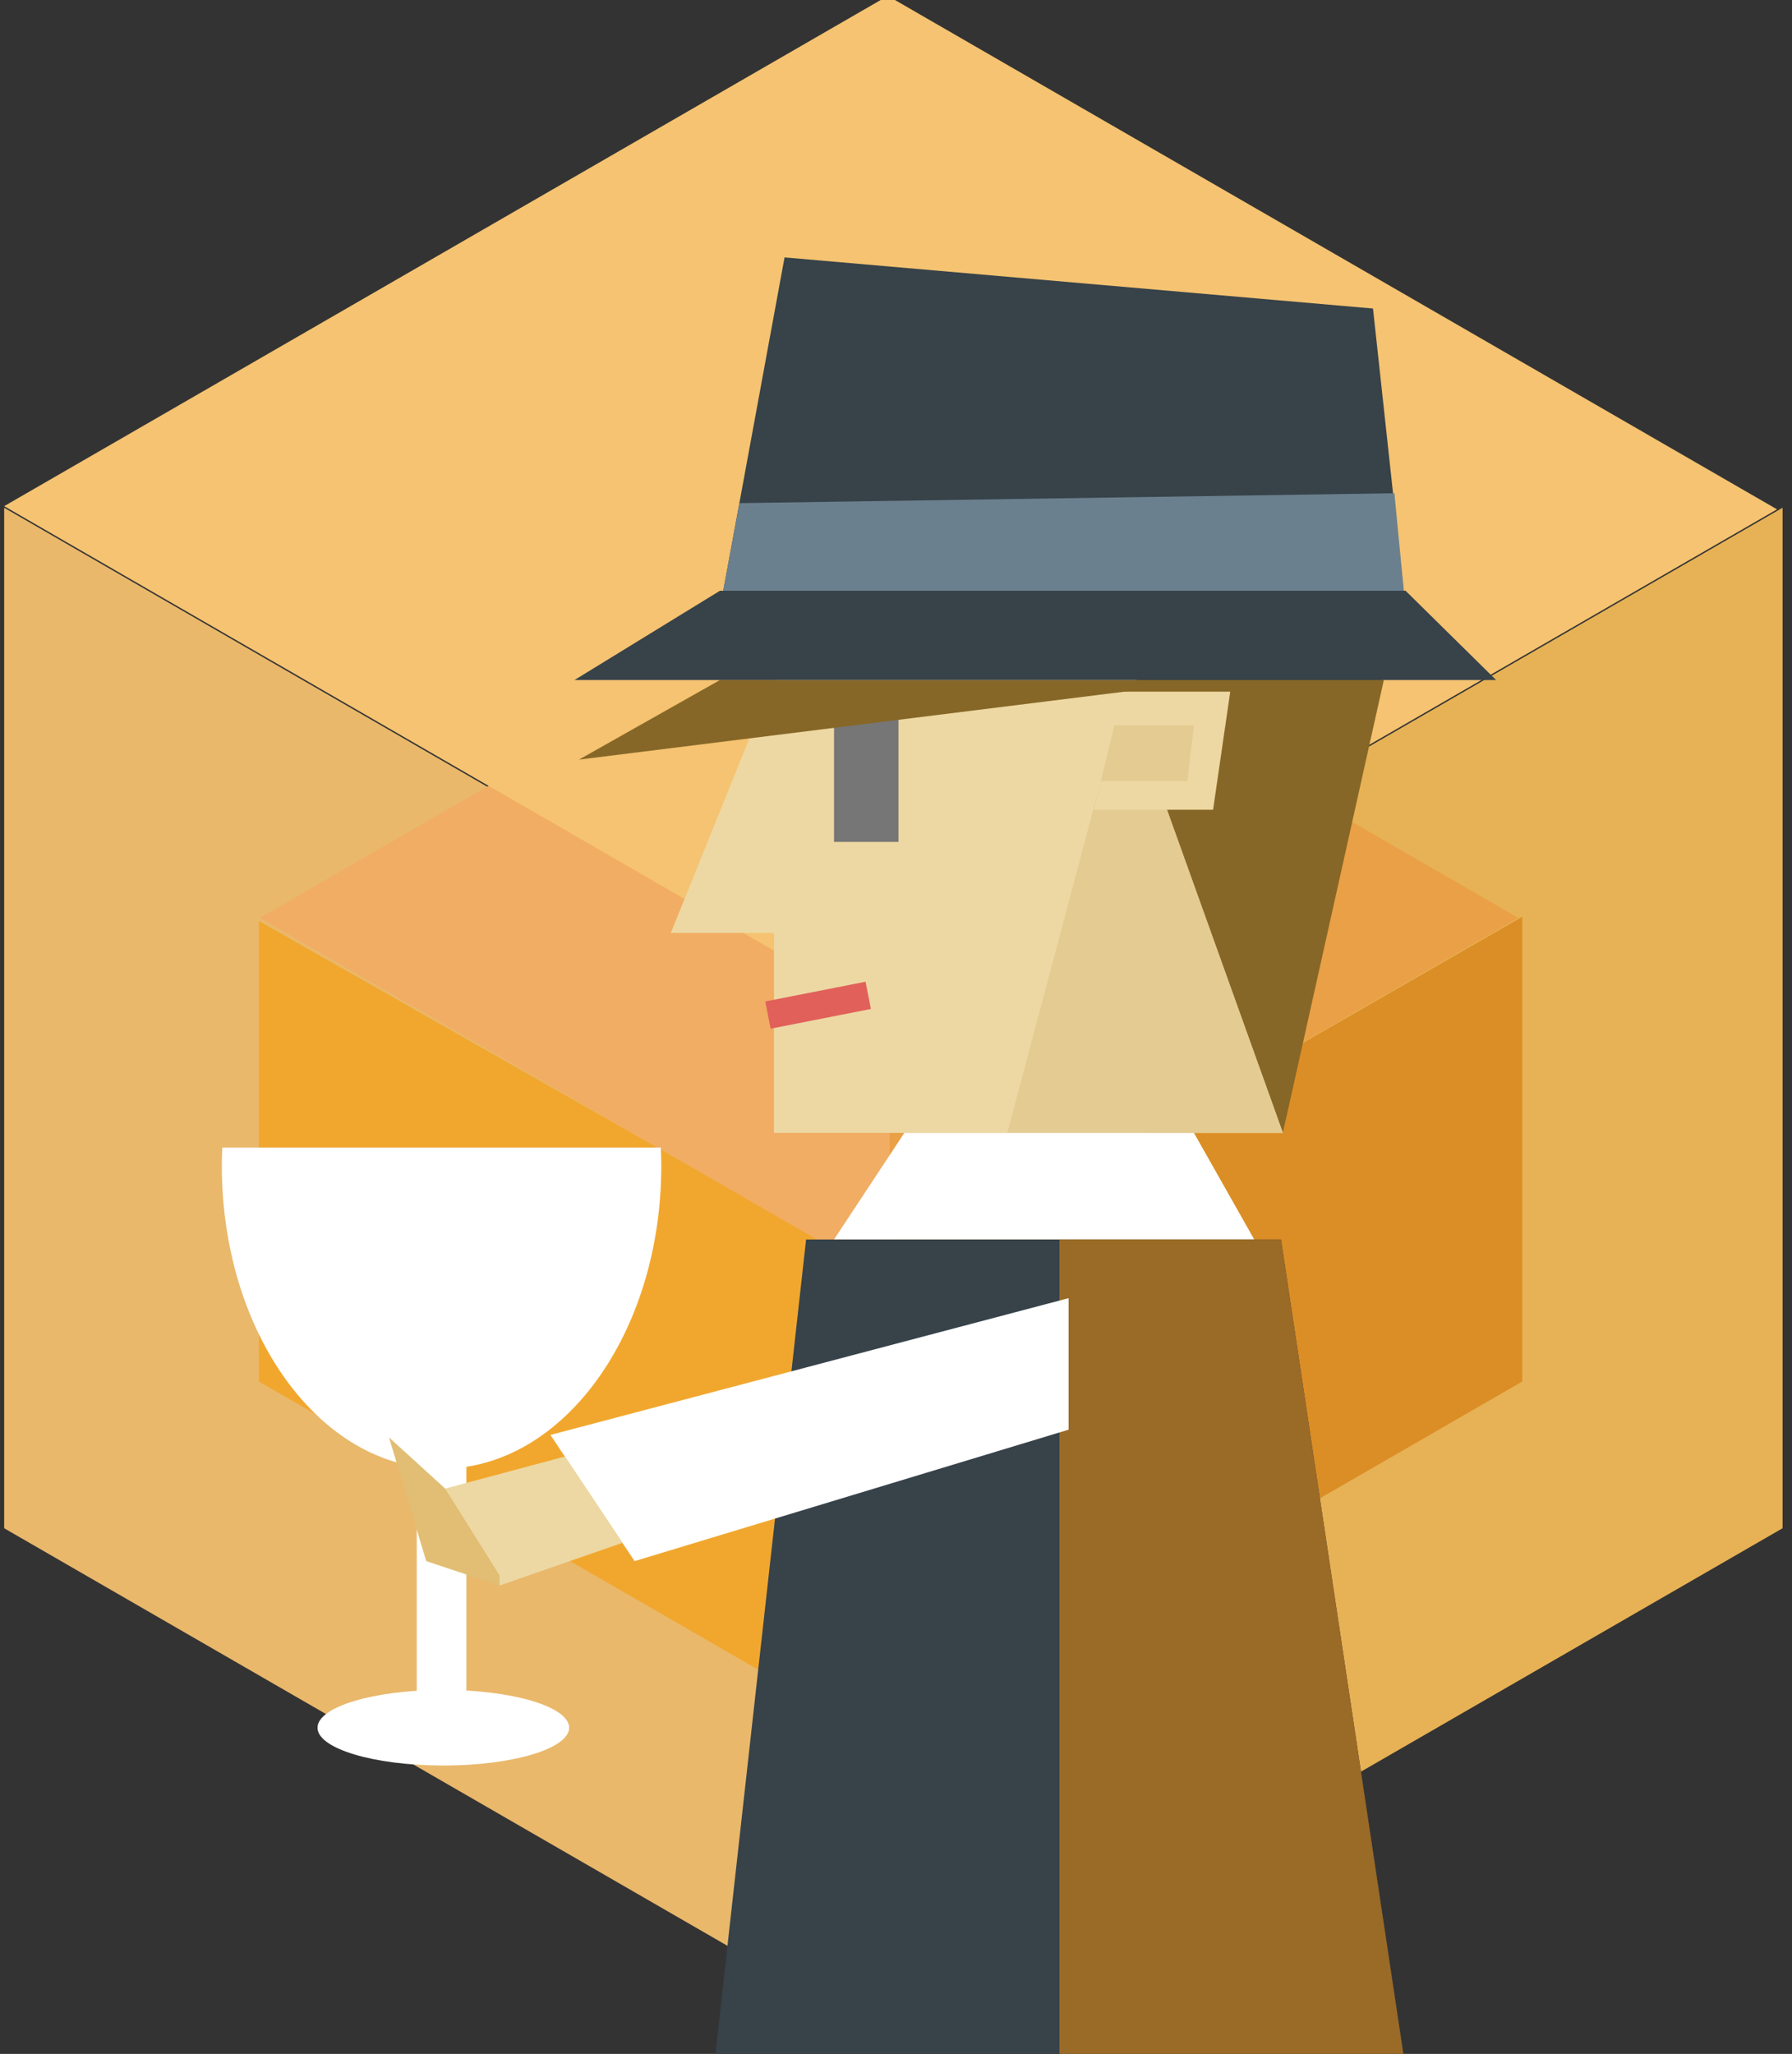 <?xml version="1.0" encoding="utf-8"?>
<!-- Generator: Adobe Illustrator 16.0.0, SVG Export Plug-In . SVG Version: 6.00 Build 0)  -->
<!DOCTYPE svg PUBLIC "-//W3C//DTD SVG 1.1//EN" "http://www.w3.org/Graphics/SVG/1.1/DTD/svg11.dtd">
<svg version="1.1" id="圖層_1" xmlns="http://www.w3.org/2000/svg" xmlns:xlink="http://www.w3.org/1999/xlink" x="0px" y="0px"
	 width="185px" height="212px" viewBox="0 0 185 212" enable-background="new 0 0 185 212" xml:space="preserve">
<rect x="0" y="0" width="185" height="212" fill="#333333" stroke="none"/>
<g>
	<polygon fill="#E9B86B" points="92.229,210.731 0.43,157.743 0.43,52.409 92.229,105.406 	"/>
	<polygon fill="#E7B255" points="92.229,210.731 184.027,157.743 184.027,52.409 92.229,105.406 	"/>
	<polygon fill="#F1A72E" points="91.941,180.235 26.728,142.597 26.729,95.058 91.941,132.138 	"/>
	<polygon fill="#DB8E26" points="91.942,180.235 157.156,142.597 157.154,94.625 91.942,132.138 	"/>
	<polygon fill="#EAA046" points="91.738,57.209 91.738,132.038 91.941,132.155 156.748,94.743 	"/>
	<polygon fill="#F1AD63" points="91.84,57.209 91.84,132.038 91.636,132.155 26.829,94.743 	"/>
	<polygon fill="#F5C371" points="92.229,105.241 0.43,52.244 91.655,-0.425 183.455,52.575 	"/>
</g>
<g>
	<path fill="#FFFFFF" d="M22.948,118.449c-0.027,0.627-0.046,1.255-0.046,1.89c0,17.265,10.156,31.26,22.684,31.26
		c12.526,0,22.681-13.995,22.681-31.26c0-0.635-0.017-1.263-0.044-1.89H22.948z"/>
	<rect x="43.023" y="145.414" fill="#FFFFFF" width="5.122" height="32.43"/>
	<ellipse fill="#FFFFFF" cx="45.768" cy="178.332" rx="12.988" ry="3.902"/>
</g>
<g>
	<g>
		<polygon fill="#EDD8A3" points="132.44,116.934 79.905,116.934 79.905,56.857 144.358,56.857 		"/>
		<polygon fill="#876727" points="116.102,71.391 132.44,116.934 142.863,70.189 120.964,66.709 		"/>
		<polygon fill="#E4CB92" points="116.102,71.391 103.993,116.934 132.44,116.934 		"/>
		<polygon fill="#EDD8A3" points="125.235,83.581 112.929,83.581 115.891,71.391 127.006,71.391 		"/>
		<polygon fill="#E4CB92" points="115.047,74.862 123.258,74.862 122.574,80.632 113.645,80.632 		"/>
		<polyline fill="#EDD8A3" points="77.387,76.153 69.256,96.296 80.371,96.296 80.928,75.772 77.613,75.772 		"/>
		
			<rect x="79.22" y="102.316" transform="matrix(0.981 -0.193 0.193 0.981 -18.457 18.286)" fill="#E1605A" width="10.553" height="2.865"/>
		<rect x="86.103" y="74.298" fill="#767676" width="6.656" height="12.601"/>
		<polygon fill="#876727" points="74.329,70.189 59.772,78.406 125.746,70.189 		"/>
	</g>
	<g>
		<polygon fill="#374249" points="145.103,62.803 74.329,62.803 80.995,26.57 141.743,31.845 		"/>
		<polygon fill="#6B808E" points="145.103,62.803 74.329,62.803 76.341,51.933 143.953,50.911 		"/>
		<polygon fill="#374249" points="154.452,70.189 59.314,70.189 74.329,60.974 145.103,60.974 		"/>
	</g>
	<polygon fill="#FFFFFF" points="93.363,116.934 123.258,116.934 129.482,127.935 86.103,127.935 	"/>
	<g>
		<polygon fill="#374249" points="83.218,127.935 132.246,127.935 144.943,212.425 73.812,212.425 		"/>
	</g>
	<polygon fill="#9A6A27" points="109.375,212.425 144.943,212.425 132.246,127.935 109.375,127.935 	"/>
	<g>
		<polygon fill="#FFFFFF" points="110.317,133.994 56.823,148.111 65.512,161.135 110.317,147.569 		"/>
		<polygon fill="#EDD8A3" points="58.313,150.342 45.961,153.648 51.571,163.657 64.256,159.247 		"/>
		<polyline fill="#E1BE73" points="51.571,163.657 44.002,161.135 40.156,148.363 45.961,153.648 51.571,162.607 		"/>
	</g>
</g>
</svg>

